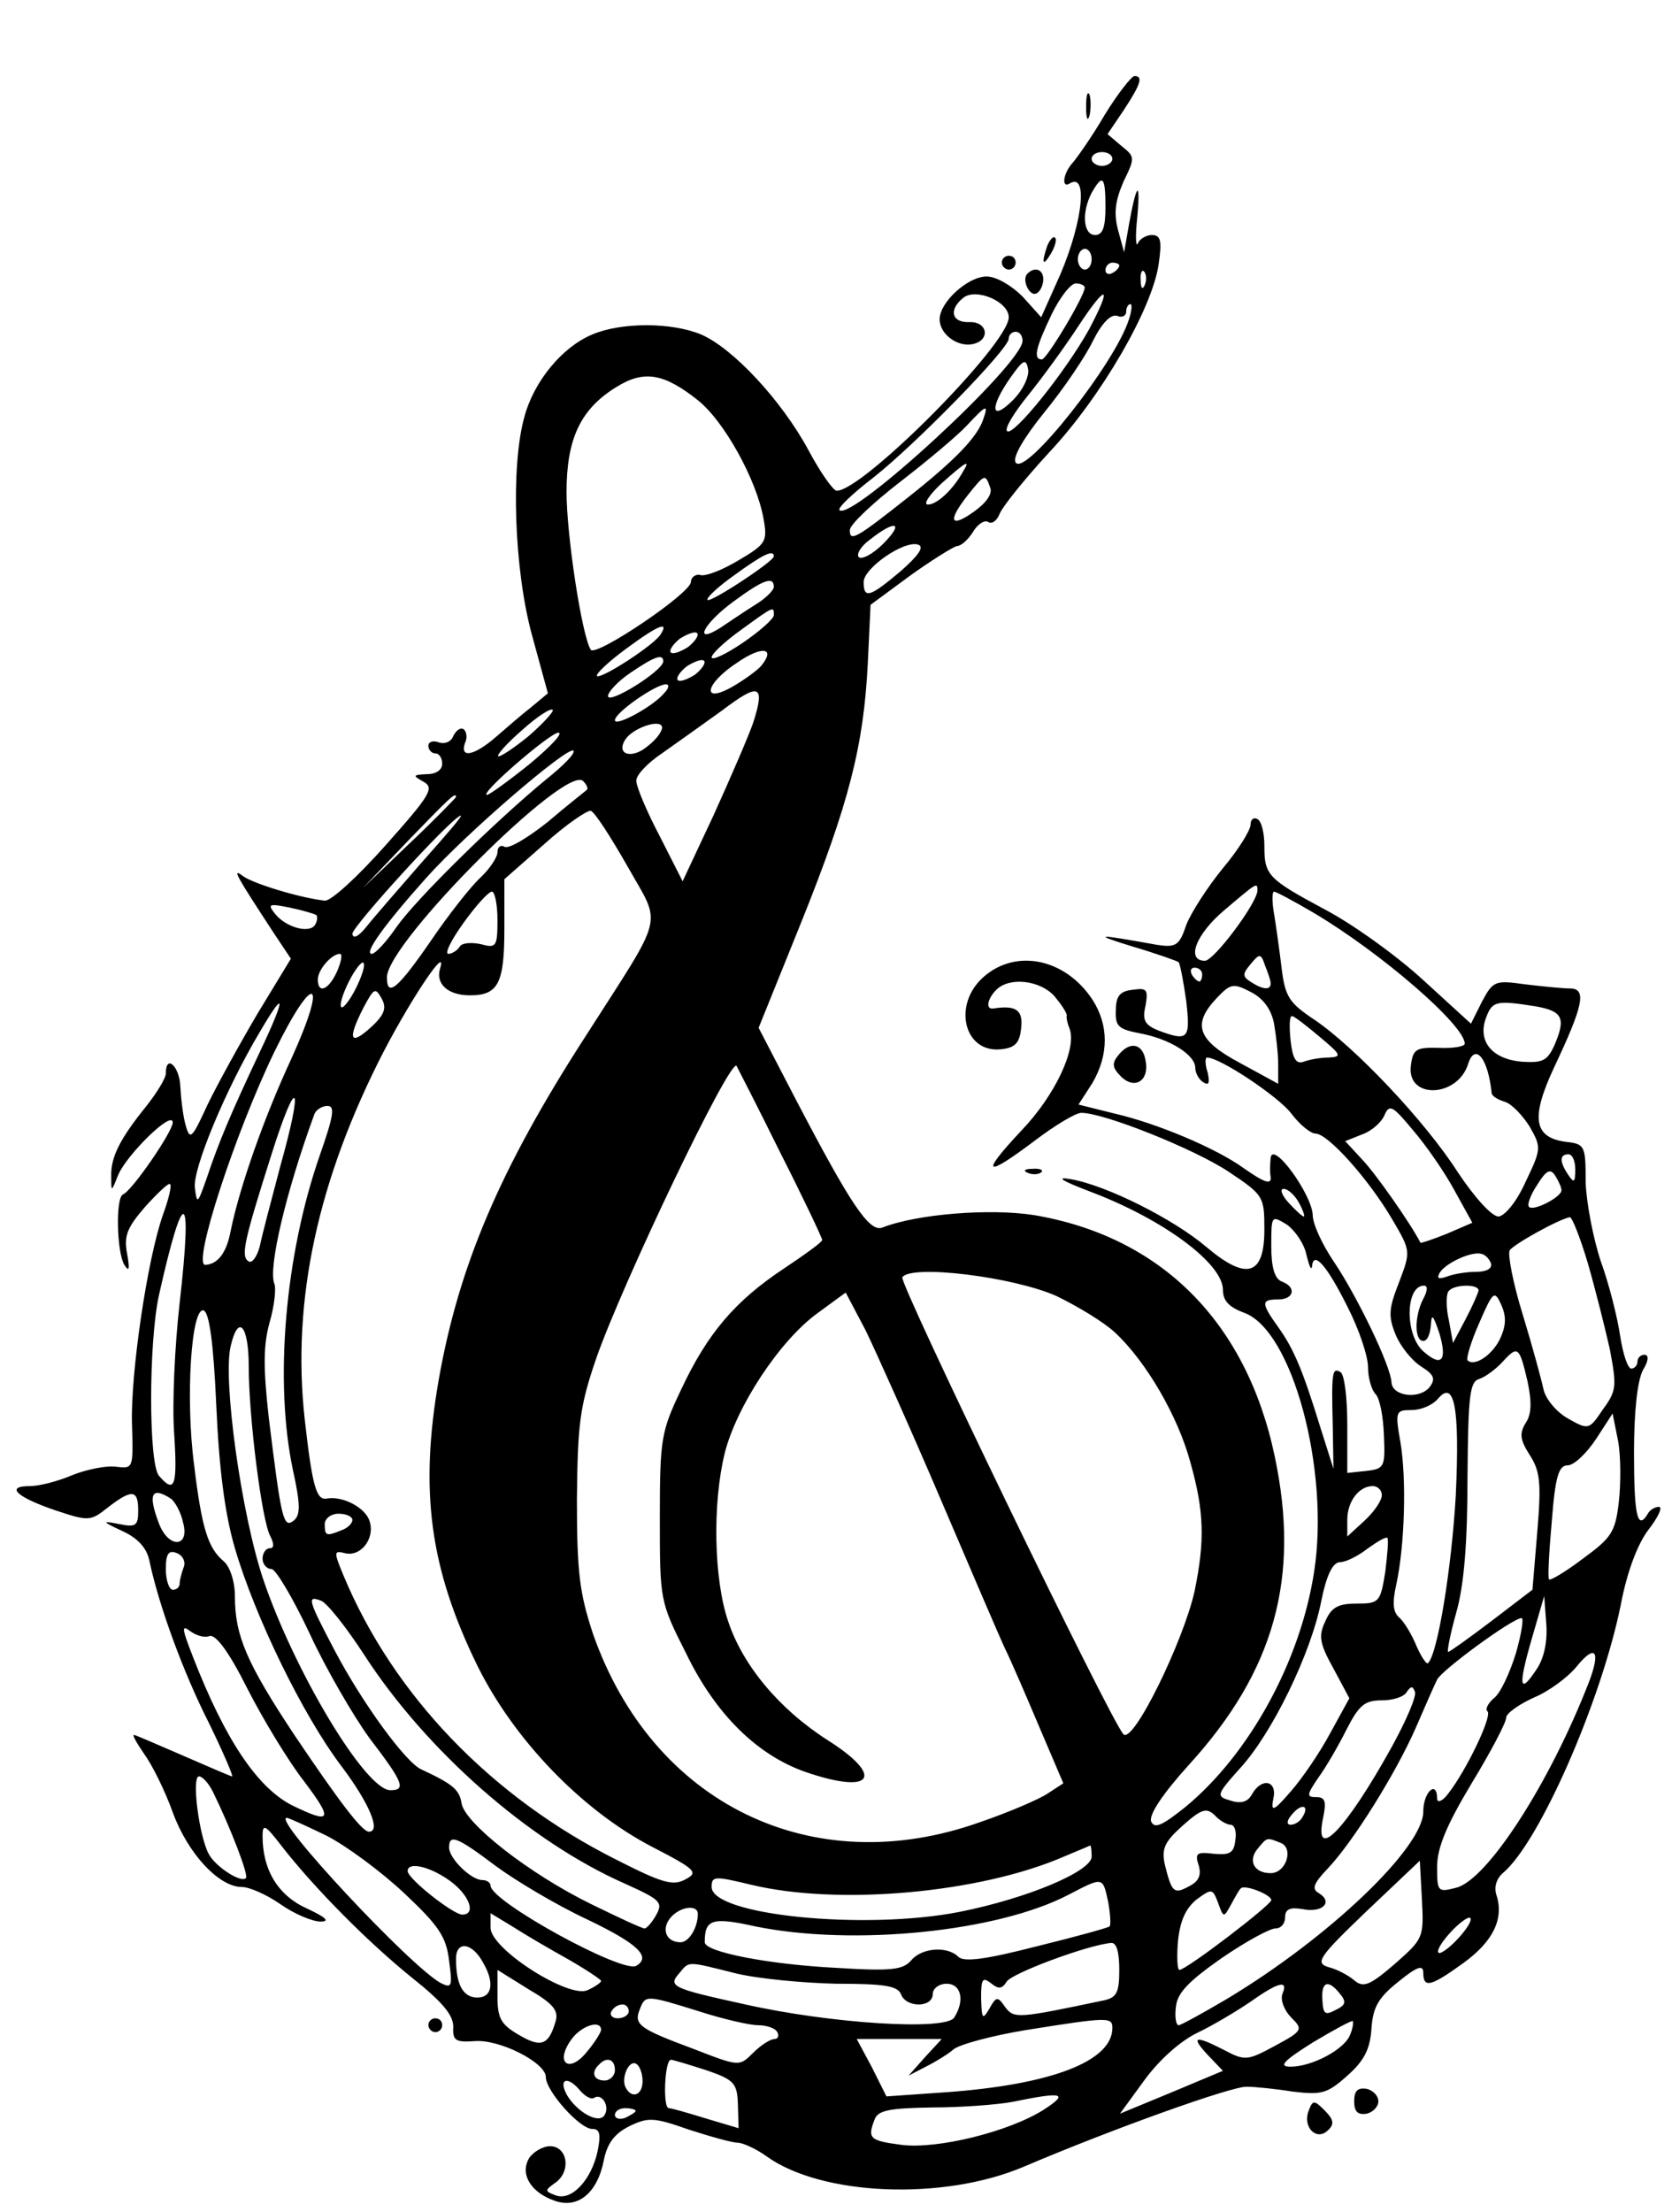 <?xml version="1.0" standalone="no"?>
<!DOCTYPE svg PUBLIC "-//W3C//DTD SVG 20010904//EN"
 "http://www.w3.org/TR/2001/REC-SVG-20010904/DTD/svg10.dtd">
<svg version="1.0" xmlns="http://www.w3.org/2000/svg"
 width="242pt" height="320pt" viewBox="0 0 242 320"
 preserveAspectRatio="xMidYMid meet">

<g transform="translate(0,320) scale(0.1,-0.1)"
fill="#000000" stroke="none">
<path d="M1599 3034 c-18 -31 -40 -62 -46 -69 -15 -16 -17 -39 -4 -30 28 16
16 -68 -21 -147 l-21 -47 -27 30 c-16 16 -38 29 -52 29 -27 0 -68 -37 -68 -62
0 -21 25 -40 47 -36 27 5 23 33 -4 32 -26 -1 -30 18 -9 35 18 15 66 -5 66 -28
0 -39 -211 -251 -249 -251 -5 0 -24 27 -41 59 -39 72 -109 147 -155 167 -43
18 -116 18 -158 0 -43 -18 -84 -67 -98 -119 -20 -71 -15 -221 11 -316 l23 -84
-24 -20 c-13 -10 -36 -30 -51 -43 -31 -27 -53 -32 -45 -9 4 8 2 17 -2 20 -5 3
-11 -2 -15 -10 -3 -8 -12 -12 -21 -9 -8 3 -15 1 -15 -5 0 -6 5 -11 10 -11 6 0
10 -7 10 -15 0 -9 -9 -15 -22 -15 -21 -1 -21 -2 -5 -11 16 -9 10 -19 -55 -92
-40 -45 -79 -81 -88 -80 -36 4 -105 25 -119 36 -16 12 -9 0 46 -84 l24 -36
-48 -79 c-26 -44 -59 -104 -73 -133 -22 -48 -25 -51 -31 -30 -4 13 -7 39 -8
57 -1 29 -21 48 -21 19 0 -7 -13 -28 -28 -47 -38 -47 -52 -74 -51 -102 0 -23
0 -23 10 2 12 29 79 95 79 76 0 -13 -59 -99 -72 -104 -11 -5 -9 -84 2 -102 7
-11 8 -6 4 16 -5 26 0 38 26 68 18 20 34 35 36 33 3 -2 -2 -22 -10 -44 -23
-65 -47 -230 -45 -302 2 -66 2 -66 -23 -63 -14 2 -43 -4 -63 -12 -21 -9 -48
-16 -62 -16 -36 0 -19 -16 37 -35 48 -16 51 -16 76 4 35 27 44 26 44 -4 0 -22
-3 -25 -27 -20 -26 5 -26 4 4 -10 22 -10 35 -24 39 -42 14 -67 50 -164 86
-235 21 -43 36 -78 34 -78 -2 0 -34 14 -71 30 -37 16 -69 30 -71 30 -3 0 4
-12 15 -28 11 -15 30 -53 41 -84 22 -60 67 -108 100 -108 11 0 36 -11 56 -25
20 -14 46 -25 58 -25 14 0 8 6 -20 19 -42 19 -64 56 -64 105 0 18 4 16 27 -14
49 -63 127 -141 189 -191 44 -35 60 -54 60 -71 -1 -20 3 -23 31 -21 36 3 103
-31 103 -52 0 -20 49 -75 67 -75 11 0 13 -7 8 -32 -9 -42 -38 -73 -61 -64 -16
6 -16 7 1 19 22 17 16 52 -9 52 -10 0 -24 -8 -30 -17 -14 -23 2 -50 37 -62 34
-12 62 12 71 59 5 24 15 38 37 49 27 13 35 13 86 -5 31 -10 63 -19 71 -19 7 0
27 -9 42 -20 80 -57 255 -64 371 -15 129 55 305 118 324 116 11 0 41 -3 66 -7
42 -5 50 -3 79 23 25 22 33 39 35 68 2 31 10 45 39 68 27 22 36 25 36 13 0
-23 11 -20 58 14 43 31 59 64 48 98 -4 12 0 24 9 32 53 44 143 250 171 389 9
47 24 87 40 108 14 18 21 33 15 33 -5 0 -13 -4 -16 -10 -15 -25 -20 -3 -20 88
0 61 5 105 13 120 8 13 9 22 2 22 -5 0 -10 -4 -10 -10 0 -5 -4 -10 -9 -10 -5
0 -12 21 -16 47 -4 27 -16 75 -28 108 -11 33 -21 85 -22 115 0 52 -1 55 -28
58 -47 6 -52 34 -18 107 43 91 48 115 23 115 -10 0 -40 3 -65 6 -43 6 -46 5
-62 -25 l-16 -32 -69 63 c-38 35 -102 81 -142 102 -84 45 -88 50 -88 93 0 17
-4 35 -10 38 -5 3 -10 0 -10 -8 0 -8 -18 -37 -40 -63 -22 -27 -46 -64 -53 -82
-10 -30 -15 -33 -42 -29 -89 16 -95 16 -37 -2 34 -10 65 -21 68 -23 2 -3 7
-28 11 -57 6 -54 3 -58 -40 -42 -20 8 -24 15 -19 36 4 24 2 26 -19 23 -18 -2
-24 -9 -24 -30 -1 -23 4 -27 35 -33 43 -8 80 -31 80 -50 0 -7 5 -17 12 -21 8
-5 9 0 6 14 -4 12 -4 22 -1 22 19 0 104 -57 122 -81 12 -16 28 -29 35 -29 18
0 77 -66 111 -124 27 -46 27 -46 10 -91 -15 -38 -16 -49 -5 -76 7 -17 24 -38
37 -46 19 -12 21 -18 12 -30 -15 -18 -54 -13 -55 7 -1 24 -50 125 -83 174 -17
25 -31 55 -31 68 -1 30 -59 110 -61 82 -1 -10 -1 -22 0 -26 2 -13 -9 -9 -39
12 -40 29 -126 65 -187 79 l-52 13 20 31 c24 41 24 84 0 121 -39 59 -110 74
-157 33 -46 -40 -29 -111 25 -105 20 2 27 9 29 31 3 26 -8 33 -40 28 -12 -2
-9 14 4 27 19 19 63 14 84 -9 10 -12 18 -24 18 -28 -1 -3 1 -12 4 -19 11 -29
-21 -97 -70 -148 -60 -64 -53 -69 20 -14 29 22 59 40 67 40 33 0 163 -52 213
-85 51 -34 52 -36 52 -84 0 -67 -26 -74 -84 -25 -47 40 -144 89 -196 98 -23 4
-14 -2 28 -18 106 -40 192 -104 192 -142 0 -16 9 -25 30 -33 70 -24 125 -227
102 -375 -20 -130 -94 -264 -186 -340 -35 -28 -45 -32 -50 -21 -3 10 17 40 55
82 124 136 161 271 124 446 -41 195 -165 318 -348 349 -63 10 -169 2 -220 -18
-19 -7 -46 34 -125 185 l-54 104 61 151 c70 174 91 257 97 376 l4 85 57 42
c32 23 63 42 68 43 6 0 16 9 23 20 7 12 17 18 22 15 6 -4 13 2 17 12 4 10 36
50 72 89 75 80 149 208 158 272 5 34 3 42 -10 42 -8 0 -18 -6 -20 -12 -3 -7
-4 10 -1 37 5 56 -1 51 -12 -10 l-7 -40 -9 33 c-6 24 -4 41 8 69 17 35 17 36
-3 52 l-20 17 23 34 c25 38 29 50 16 50 -4 0 -24 -25 -43 -56z m11 -64 c0 -5
-7 -10 -15 -10 -8 0 -15 5 -15 10 0 6 7 10 15 10 8 0 15 -4 15 -10z m-10 -70
c0 -29 -4 -40 -15 -40 -17 0 -20 32 -5 61 16 28 20 24 20 -21z m-20 -75 c0 -8
-4 -15 -10 -15 -5 0 -10 7 -10 15 0 8 5 15 10 15 6 0 10 -7 10 -15z m40 -9 c0
-3 -4 -8 -10 -11 -5 -3 -10 -1 -10 4 0 6 5 11 10 11 6 0 10 -2 10 -4z m37 -28
c-3 -8 -6 -5 -6 6 -1 11 2 17 5 13 3 -3 4 -12 1 -19z m-87 -4 c0 -12 -55 -104
-62 -104 -13 0 -9 17 14 65 12 25 28 45 35 45 7 0 13 -3 13 -6z m6 -61 c-34
-61 -108 -153 -118 -147 -5 3 9 26 30 52 21 26 53 70 72 99 42 64 51 62 16 -4z
m58 15 c-20 -64 -151 -229 -164 -207 -5 7 12 36 42 73 27 33 59 80 70 103 13
26 26 39 35 36 7 -3 13 0 13 6 0 6 3 11 6 11 3 0 2 -10 -2 -22z m-154 -31 c0
-34 -248 -262 -265 -245 -3 3 19 24 49 47 61 48 196 186 196 201 0 6 5 10 10
10 6 0 10 -6 10 -13z m-14 -86 c-32 -32 -34 -11 -4 32 19 27 23 29 26 13 2
-10 -7 -30 -22 -45z m-456 0 c38 -30 85 -115 95 -171 6 -33 4 -37 -35 -60 -23
-14 -48 -24 -56 -22 -7 2 -14 -3 -14 -10 -1 -17 -138 -109 -145 -98 -13 21
-35 166 -35 228 0 77 20 120 72 152 40 25 69 20 118 -19z m413 -28 c-9 -26
-41 -59 -108 -112 -77 -61 -85 -65 -85 -48 0 8 33 39 73 70 39 30 83 67 96 81
29 31 32 32 24 9z m-29 -75 c-15 -27 -38 -48 -51 -48 -7 0 1 13 19 30 37 33
43 36 32 18z m39 -23 c4 -9 -5 -22 -23 -35 -35 -25 -39 -14 -9 24 24 30 25 31
32 11z m-155 -82 c-15 -15 -31 -23 -35 -19 -4 4 3 16 17 26 37 29 49 24 18 -7z
m26 -39 c-45 -38 -54 -41 -54 -16 0 20 59 61 79 54 9 -3 1 -15 -25 -38z m-184
21 c0 -7 -91 -67 -96 -63 -2 3 15 19 39 36 40 29 57 38 57 27z m0 -44 c0 -5
-12 -17 -27 -26 -16 -10 -38 -25 -50 -33 -41 -26 -25 6 19 38 42 31 58 37 58
21z m0 -41 c0 -5 -20 -23 -45 -40 -25 -17 -45 -26 -45 -21 0 5 19 23 43 40 48
35 47 34 47 21z m-164 -28 c-9 -15 -86 -65 -92 -60 -2 3 17 21 43 40 46 34 62
40 49 20z m40 -18 c-11 -7 -22 -11 -25 -8 -3 3 3 12 13 20 11 7 22 11 25 8 3
-3 -3 -12 -13 -20z m106 -27 c-6 -7 -24 -20 -41 -30 -47 -27 -41 4 7 35 35 24
55 21 34 -5z m-142 6 c-1 -14 -80 -63 -80 -50 0 6 15 22 33 34 34 23 47 28 47
16z m46 -19 c-11 -7 -22 -11 -25 -8 -3 3 3 12 13 20 11 7 22 11 25 8 3 -3 -3
-12 -13 -20z m-44 -26 c-16 -20 -72 -50 -72 -40 0 11 59 52 74 52 5 0 4 -6 -2
-12z m128 -44 c-7 -20 -33 -80 -57 -133 l-45 -96 -33 65 c-19 36 -34 72 -34
80 -1 8 16 26 37 40 20 14 59 42 87 62 54 41 63 38 45 -18z m-325 -19 c-22
-18 -42 -31 -44 -29 -2 2 13 19 35 38 21 19 41 32 44 29 2 -2 -13 -19 -35 -38z
m173 -14 c-23 -20 -47 -13 -33 9 10 16 49 30 53 19 2 -5 -7 -18 -20 -28z
m-171 -26 c-31 -25 -59 -45 -62 -45 -13 0 90 89 103 90 8 0 -11 -20 -41 -45z
m23 -23 c-74 -61 -187 -172 -216 -213 -15 -22 -31 -39 -36 -39 -12 0 19 43 79
110 58 65 205 191 213 184 3 -4 -15 -22 -40 -42z m59 -15 c-2 -2 -28 -22 -56
-46 -29 -23 -57 -40 -63 -36 -5 3 -10 0 -10 -8 0 -7 -11 -24 -25 -37 -14 -13
-47 -55 -72 -92 -47 -68 -63 -82 -63 -52 0 50 259 309 284 284 5 -5 8 -11 5
-13z m-189 -10 c0 -1 -30 -32 -67 -67 l-68 -65 65 68 c60 62 70 72 70 64z
m248 -100 c50 -89 56 -64 -61 -247 -124 -192 -183 -332 -212 -496 -28 -161
-13 -273 56 -414 53 -107 151 -209 253 -262 64 -33 67 -37 48 -47 -18 -10 -34
-5 -99 28 -182 91 -324 239 -396 412 -14 34 -14 36 2 32 23 -6 44 21 36 46 -6
20 -39 37 -62 33 -15 -3 -21 17 -32 115 -19 172 19 347 115 533 42 80 92 154
81 119 -7 -22 11 -39 43 -39 41 0 50 17 50 96 l0 72 58 51 c31 28 62 49 67 48
6 -2 29 -38 53 -80z m-297 6 c-33 -38 -69 -79 -80 -93 -12 -15 -20 -19 -21
-11 0 11 146 171 157 171 3 0 -23 -30 -56 -67z m1209 -41 c0 -18 -63 -102 -76
-102 -28 0 -13 39 29 74 46 39 47 40 47 28z m-1100 -43 c0 -39 -2 -41 -24 -35
-14 3 -28 2 -31 -4 -3 -5 -11 -10 -16 -10 -6 0 4 20 22 45 18 25 36 45 41 45
4 0 8 -18 8 -41z m1182 10 c96 -57 218 -162 218 -189 0 -4 -17 -7 -37 -6 -34
1 -38 -2 -41 -26 -6 -49 68 -46 83 3 10 31 29 8 34 -43 1 -4 9 -9 19 -12 10
-3 26 -20 36 -36 17 -30 17 -32 -6 -80 -13 -29 -30 -49 -39 -50 -10 0 -35 28
-59 64 -48 75 -150 182 -208 221 -36 24 -42 33 -47 74 -3 25 -8 61 -11 79 -3
17 -3 32 0 32 3 0 29 -14 58 -31z m-1444 -3 c2 -3 1 -9 -2 -14 -8 -13 -42 -4
-58 16 -11 14 -9 15 21 9 19 -4 36 -9 39 -11z m30 -81 c-12 -27 -28 -34 -28
-12 0 14 20 37 32 37 4 0 2 -11 -4 -25z m1351 -17 c1 -11 -11 -10 -28 1 -13 8
-13 12 -1 26 13 16 15 16 21 -2 4 -10 8 -21 8 -25z m-1324 -8 c-9 -18 -19 -30
-21 -27 -3 3 2 19 11 37 9 18 19 30 21 27 3 -3 -2 -19 -11 -37z m1225 20 c0
-5 -2 -10 -4 -10 -3 0 -8 5 -11 10 -3 6 -1 10 4 10 6 0 11 -4 11 -10z m104
-71 c3 -17 6 -44 6 -59 l0 -28 -55 30 c-62 33 -70 56 -34 94 20 21 24 22 49 9
18 -9 30 -25 34 -46z m-1422 -50 c-40 -86 -75 -186 -88 -249 -6 -33 -19 -49
-37 -50 -19 0 43 190 100 308 57 117 79 110 25 -9z m114 44 c-30 -27 -33 -16
-10 29 15 28 17 30 26 14 8 -14 5 -24 -16 -43z m-160 -35 c-41 -87 -59 -129
-77 -183 -13 -37 -14 -38 -17 -13 -3 27 44 141 94 225 38 65 38 51 0 -29z
m1847 66 c39 -7 44 -17 26 -58 -10 -21 -17 -24 -47 -22 -43 4 -64 30 -51 64 9
24 15 25 72 16z m-313 -44 c31 -26 33 -29 13 -30 -12 0 -28 -3 -36 -6 -11 -4
-16 4 -19 30 -2 20 -2 36 2 36 3 0 21 -14 40 -30z m-781 -167 c34 -67 61 -124
61 -127 0 -3 -25 -21 -55 -41 -71 -47 -111 -94 -149 -175 -29 -61 -31 -71 -31
-186 0 -119 0 -121 38 -196 43 -89 104 -148 174 -172 97 -33 114 -6 30 47 -70
45 -122 108 -143 171 -21 61 -23 171 -5 244 17 67 79 162 134 202 l41 30 29
-55 c15 -31 64 -140 108 -243 44 -103 86 -201 94 -218 8 -16 30 -67 49 -112
l35 -82 -23 -15 c-12 -8 -56 -27 -97 -41 -243 -87 -475 26 -561 273 -19 58
-23 87 -23 193 1 110 4 135 28 205 39 111 193 433 203 423 1 -2 30 -58 63
-125z m-723 -19 c-13 -49 -27 -102 -30 -117 -4 -15 -11 -25 -16 -22 -12 7 -7
29 33 155 37 117 47 105 13 -16z m57 15 c-51 -146 -66 -329 -39 -456 11 -50
11 -65 1 -73 -15 -12 -18 3 -36 149 -8 72 -8 104 1 137 7 24 10 50 7 57 -9 23
17 133 58 245 2 6 11 12 19 12 11 0 9 -14 -11 -71z m1642 -51 l26 -47 -37 -16
c-20 -8 -38 -14 -38 -13 -15 29 -65 100 -84 120 l-25 27 25 10 c14 5 28 18 32
28 7 16 12 13 41 -22 19 -22 46 -61 60 -87z m175 30 c0 -19 -2 -20 -10 -8 -13
19 -13 30 0 30 6 0 10 -10 10 -22z m-20 -30 c0 -10 -41 -31 -47 -24 -3 3 2 17
12 32 13 21 19 24 26 13 5 -8 9 -17 9 -21z m-380 -18 c6 -11 9 -20 7 -20 -2 0
-12 9 -22 20 -10 11 -13 20 -7 20 6 0 16 -9 22 -20z m-1620 -145 c-7 -61 -11
-146 -8 -188 5 -77 1 -89 -22 -62 -15 18 -15 192 0 261 36 161 49 156 30 -11z
m1631 69 c4 -16 7 -23 8 -16 2 23 21 2 51 -58 17 -33 30 -72 30 -88 0 -15 5
-33 11 -39 6 -6 11 -32 12 -59 2 -46 1 -49 -25 -52 l-28 -3 0 70 c0 38 -4 73
-10 76 -12 7 -13 0 -11 -80 l1 -60 -19 60 c-25 81 -38 113 -61 145 -25 35 -25
40 0 40 23 0 27 18 5 26 -10 4 -15 20 -15 51 0 45 0 45 23 31 12 -9 25 -28 28
-44z m407 -11 c11 -38 25 -94 32 -125 10 -53 10 -60 -10 -87 -20 -30 -21 -30
-51 -13 -16 9 -32 28 -35 42 -3 14 -16 62 -30 108 -14 45 -22 87 -19 93 6 9
71 45 87 48 3 1 15 -29 26 -66z m-140 -1 c2 -7 -6 -12 -21 -12 -14 0 -33 -3
-43 -7 -12 -4 -15 -3 -10 6 9 14 46 31 60 27 6 -1 12 -8 14 -14z m-629 -47
c31 -15 69 -38 85 -53 45 -42 91 -121 109 -188 20 -71 21 -113 6 -186 -16 -72
-89 -222 -103 -207 -19 20 -325 653 -320 661 12 19 160 1 223 -27z m531 -4
c-13 -25 -13 -61 0 -61 6 0 10 10 11 23 1 17 3 15 12 -11 12 -40 4 -51 -23
-27 -27 24 -26 95 1 95 6 0 5 -8 -1 -19z m80 12 c-1 -5 -9 -23 -19 -42 l-18
-34 -6 33 c-4 17 -4 36 -1 41 6 11 44 12 44 2z m32 -68 c-11 -25 -38 -43 -48
-33 -2 3 5 27 17 54 20 46 22 48 32 26 7 -16 7 -29 -1 -47z m-1859 -98 c4 -90
12 -156 27 -207 29 -99 98 -241 154 -315 40 -53 58 -95 40 -95 -10 0 -42 42
-108 140 -69 104 -86 144 -86 200 0 22 -7 43 -16 51 -23 19 -32 48 -43 139
-13 98 -4 231 14 224 8 -4 14 -47 18 -137z m47 56 c0 -74 19 -223 31 -245 6
-12 6 -18 -1 -18 -5 0 -10 -7 -10 -15 0 -8 6 -15 13 -15 6 0 31 -42 55 -93 23
-50 63 -119 87 -152 49 -64 53 -75 30 -75 -36 0 -139 172 -184 305 -32 95 -59
291 -47 338 11 47 26 29 26 -30z m1851 -22 c6 -29 6 -47 -3 -60 -9 -15 -8 -24
6 -46 15 -23 17 -40 11 -111 l-7 -84 -59 -45 c-33 -25 -61 -45 -63 -45 -2 0 3
26 12 58 11 39 16 100 16 195 1 117 3 138 17 142 9 3 24 14 34 25 22 24 24 22
36 -29z m-104 -165 c-6 -104 -26 -228 -40 -242 -2 -3 -10 9 -17 25 -7 17 -18
35 -25 41 -9 8 -10 21 -4 48 12 55 15 151 6 205 -8 45 -7 47 16 47 14 0 30 7
38 16 24 29 32 -12 26 -140z m236 -9 c-5 -44 -11 -52 -52 -82 -25 -19 -47 -32
-49 -30 -2 2 0 40 4 84 5 65 10 81 23 81 9 0 27 17 41 38 l24 37 8 -40 c4 -22
4 -62 1 -88z m-343 10 c0 -8 -11 -24 -25 -37 l-25 -23 0 24 c0 27 17 49 37 49
7 0 13 -6 13 -13z m-1753 -5 c6 -4 15 -20 18 -35 10 -36 -21 -38 -35 -1 -16
42 -11 54 17 36z m263 -31 c0 -5 -7 -12 -16 -15 -22 -9 -24 -8 -24 9 0 8 9 15
20 15 11 0 20 -4 20 -9z m1495 -75 c-7 -44 -9 -46 -41 -46 -27 0 -37 -5 -46
-26 -10 -21 -8 -32 12 -68 l23 -43 -28 -51 c-15 -28 -41 -66 -57 -84 -25 -29
-29 -30 -25 -10 6 26 -17 31 -31 6 -6 -11 -16 -14 -31 -9 -21 6 -21 8 14 47
46 50 102 165 117 240 8 40 17 58 28 58 8 0 26 9 40 20 14 10 26 17 28 15 2
-2 0 -24 -3 -49z m-1739 7 c-3 -8 -6 -19 -6 -24 0 -5 -4 -9 -10 -9 -5 0 -10
13 -10 30 0 22 4 28 16 23 8 -3 13 -12 10 -20z m261 -127 c90 -139 239 -270
377 -331 51 -23 56 -27 46 -45 -6 -11 -14 -20 -17 -20 -4 0 -38 16 -77 35 -90
44 -183 117 -188 146 -3 20 -13 28 -58 49 -23 10 -86 97 -125 171 -40 76 -41
81 -20 73 9 -4 36 -38 62 -78z m1697 -21 c-25 -38 -27 -25 -7 44 l18 62 3 -40
c2 -25 -3 -50 -14 -66z m-30 23 c-9 -29 -23 -59 -32 -65 -8 -7 -13 -16 -9 -19
7 -7 -31 -86 -57 -119 -8 -11 -16 -14 -16 -7 0 27 -20 10 -20 -19 0 -52 -137
-183 -286 -272 -34 -20 -65 -37 -68 -37 -4 0 -6 12 -4 27 2 20 19 37 66 70 35
24 70 43 78 43 8 0 14 7 14 16 0 12 7 15 25 12 29 -6 45 10 24 23 -11 6 -8 14
13 36 37 39 99 139 127 203 13 30 27 62 31 70 7 14 108 88 122 89 4 1 0 -23
-8 -51z m-1891 25 c9 3 28 -22 55 -76 23 -45 60 -106 82 -134 43 -57 40 -63
-19 -34 -49 26 -95 94 -141 212 -16 41 -18 49 -6 40 9 -7 22 -11 29 -8z m1997
-66 c-57 -147 -147 -286 -192 -298 -27 -7 -28 -6 -28 30 0 28 14 61 50 121 28
46 50 88 50 95 0 6 18 19 40 29 22 9 50 30 62 45 27 33 35 23 18 -22z m-286
-95 c-66 -119 -113 -168 -99 -102 5 24 3 30 -10 30 -14 0 -14 3 3 28 11 15 29
46 41 70 18 35 26 42 51 42 16 0 32 5 36 12 6 9 9 9 12 0 2 -7 -13 -42 -34
-80z m-1706 -64 c26 -53 52 -121 48 -125 -7 -8 -45 17 -54 35 -14 26 -25 112
-14 112 5 0 14 -10 20 -22z m1473 -48 c6 0 9 -10 7 -22 -2 -19 -8 -22 -31 -20
-25 3 -28 1 -22 -17 4 -14 0 -23 -14 -30 -22 -12 -25 -9 -35 31 -5 23 -1 33
26 57 27 24 34 26 46 15 7 -8 18 -14 23 -14z m104 11 c-3 -6 -11 -11 -17 -11
-6 0 -6 6 2 15 14 17 26 13 15 -4z m-1412 -27 c29 -15 79 -52 112 -83 50 -47
61 -63 65 -98 5 -37 4 -40 -12 -32 -43 23 -245 239 -223 239 3 0 29 -12 58
-26z m245 -44 c30 -22 89 -57 132 -77 73 -35 93 -54 71 -67 -19 -12 -211 93
-211 116 0 4 -5 8 -12 8 -16 0 -48 31 -48 47 0 20 11 16 68 -27z m1135 34 c20
-7 9 -44 -14 -44 -24 0 -33 18 -19 35 14 17 13 17 33 9z m-273 -20 c0 -21 -91
-60 -191 -80 -137 -27 -359 -5 -359 36 0 16 4 16 58 3 126 -30 330 -12 452 41
19 8 36 15 38 16 1 0 2 -7 2 -16z m438 -156 c-36 -31 -45 -34 -58 -23 -8 7
-25 16 -37 19 -20 6 -15 14 55 81 l77 73 3 -56 c3 -56 2 -57 -40 -94z m-1367
121 c28 -20 39 -49 18 -49 -13 0 -79 52 -79 63 0 14 32 7 61 -14z m953 -31 c3
-17 4 -33 2 -35 -2 -2 -49 -15 -106 -29 -74 -19 -105 -23 -113 -15 -16 16 -53
13 -68 -5 -12 -14 -29 -16 -109 -11 -98 5 -190 23 -190 37 0 33 10 37 73 23
142 -29 351 -8 454 46 50 26 49 26 57 -11z m178 -3 c6 11 12 22 14 23 5 6 44
-9 44 -17 0 -7 -123 -101 -133 -101 -3 0 -4 19 -2 42 3 29 11 47 27 60 22 16
23 16 31 -5 8 -22 8 -22 19 -2z m-772 -14 c0 -20 -13 -41 -25 -41 -21 0 -28
19 -15 35 14 17 40 20 40 6z m-187 -66 c26 -15 47 -29 47 -31 0 -2 -8 -8 -19
-13 -26 -14 -141 59 -141 90 l0 21 33 -20 c17 -11 53 -32 80 -47z m1287 30
c-13 -14 -26 -23 -28 -20 -3 3 5 16 18 30 13 14 26 23 28 20 3 -3 -5 -16 -18
-30z m-1410 -36 c16 -28 12 -49 -9 -49 -21 0 -31 19 -31 56 0 27 24 24 40 -7z
m920 -9 c0 -33 -4 -40 -22 -44 -124 -26 -130 -27 -143 -10 -11 16 -13 16 -23
-2 -10 -17 -11 -15 -12 15 0 28 2 31 14 22 11 -9 16 -9 23 2 7 12 117 53 151
56 8 1 12 -13 12 -39z m-555 -5 c33 -8 99 -14 146 -15 68 0 88 -3 93 -15 7
-20 46 -20 46 0 0 8 9 15 20 15 21 0 27 -24 11 -49 -12 -19 -177 -9 -302 19
-105 23 -113 26 -96 45 15 18 10 18 82 0z m-261 -70 c-10 -34 -21 -38 -53 -19
-26 15 -31 24 -31 56 l0 38 45 -28 c36 -21 44 -31 39 -47z m1052 40 c-3 -9 3
-24 13 -34 17 -17 17 -19 -24 -41 -39 -21 -43 -22 -73 -6 -43 22 -49 20 -24
-7 l22 -23 -74 -31 -75 -31 35 48 c21 29 52 57 77 69 23 11 58 32 77 45 41 29
55 32 46 11z m83 1 c10 -12 9 -17 -6 -24 -15 -8 -18 -6 -19 14 -2 27 8 31 25
10z m-927 -26 c34 -11 73 -20 85 -20 12 0 25 -4 28 -10 3 -5 1 -10 -4 -10 -6
0 -20 -9 -31 -20 -20 -20 -20 -20 -87 6 -78 29 -86 35 -77 57 8 21 9 21 86 -3z
m-102 0 c0 -5 -7 -10 -16 -10 -8 0 -12 5 -9 10 3 6 10 10 16 10 5 0 9 -4 9
-10z m700 -24 c0 -48 -88 -82 -241 -93 l-86 -6 -21 42 -22 41 62 0 61 0 -24
-26 -24 -27 25 13 c14 7 32 18 40 25 8 7 56 20 105 28 119 19 125 19 125 3z
m344 -10 c-8 -21 -55 -46 -86 -46 -18 0 -11 8 32 35 30 18 56 32 58 31 1 -2 0
-11 -4 -20z m-1084 7 c-1 -5 -10 -19 -21 -32 -25 -31 -46 -16 -23 17 14 21 44
31 44 15z m20 -58 c0 -8 -7 -15 -15 -15 -16 0 -20 12 -8 23 11 12 23 8 23 -8z
m40 -16 c0 -20 -15 -26 -24 -10 -8 13 4 42 15 35 5 -3 9 -14 9 -25z m92 16
c41 -14 45 -19 46 -50 l1 -34 -47 14 c-26 8 -50 15 -54 15 -9 0 -6 70 3 70 3
0 26 -7 51 -15z m-182 -30 c7 -8 16 -13 20 -10 11 7 23 -12 15 -25 -8 -14 -41
5 -55 30 -12 23 2 27 20 5z m671 -27 c-50 -32 -155 -58 -207 -51 -45 6 -49 9
-38 37 5 13 22 16 83 17 42 0 94 4 116 8 73 15 83 13 46 -11z m-591 -2 c0 -2
-7 -6 -15 -10 -8 -3 -15 -1 -15 4 0 6 7 10 15 10 8 0 15 -2 15 -4z"/>
<path d="M1572 3045 c0 -16 2 -22 5 -12 2 9 2 23 0 30 -3 6 -5 -1 -5 -18z"/>
<path d="M1516 2845 c-9 -26 -7 -32 5 -12 6 10 9 21 6 23 -2 3 -7 -2 -11 -11z"/>
<path d="M1450 2820 c0 -5 5 -10 10 -10 6 0 10 5 10 10 0 6 -4 10 -10 10 -5 0
-10 -4 -10 -10z"/>
<path d="M1487 2804 c-9 -9 4 -35 14 -28 5 3 9 12 9 20 0 14 -12 19 -23 8z"/>
<path d="M1620 1675 c-11 -13 -11 -19 3 -33 20 -19 41 -5 35 24 -4 24 -22 28
-38 9z"/>
<path d="M1488 1503 c7 -3 16 -2 19 1 4 3 -2 6 -13 5 -11 0 -14 -3 -6 -6z"/>
<path d="M620 270 c0 -5 5 -10 10 -10 6 0 10 5 10 10 0 6 -4 10 -10 10 -5 0
-10 -4 -10 -10z"/>
<path d="M1960 160 c0 -15 5 -20 18 -18 9 2 17 10 17 18 0 8 -8 16 -17 18 -13
2 -18 -3 -18 -18z"/>
<path d="M1894 146 c-9 -24 12 -44 28 -28 10 9 8 16 -5 29 -15 15 -17 15 -23
-1z"/>
</g>
</svg>
